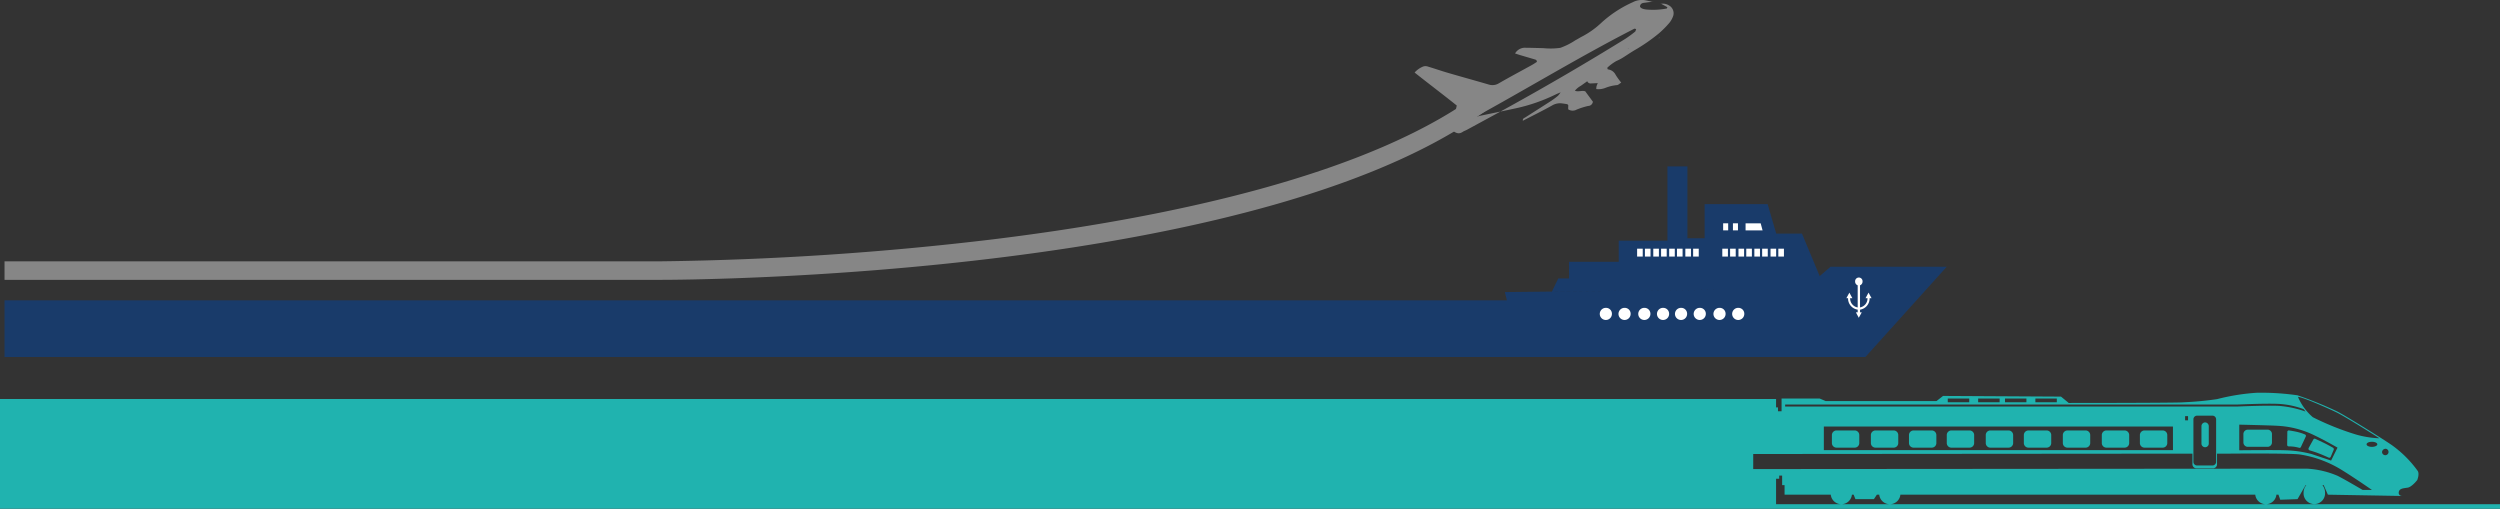 <svg xmlns="http://www.w3.org/2000/svg" width="487.933" height="99.297" viewBox="0 0 487.933 99.297">
  <rect x="0" y="0" width="487.933" height="99.297" fill="#333333" stroke="none"/>
  <g id="Group_166" data-name="Group 166" transform="translate(-689.323 -554.885)">
    <path id="Path_1705" data-name="Path 1705" d="M545.7,145.9h-3.6a.9.9,0,0,1-.872-.932v-1.492a.9.9,0,0,1,.872-.932h3.6a.9.9,0,0,1,.871.932v1.492a.9.9,0,0,1-.871.932" transform="translate(565.746 496.355)" fill="#20b3af"/>
    <path id="Path_1706" data-name="Path 1706" d="M539.1,145.9h-3.6a.9.9,0,0,1-.872-.932v-1.492a.9.9,0,0,1,.872-.932h3.6a.9.9,0,0,1,.871.932v1.492a.9.9,0,0,1-.871.932" transform="translate(564.912 496.355)" fill="#20b3af"/>
    <path id="Path_1707" data-name="Path 1707" d="M532.348,145.9h-3.6a.9.9,0,0,1-.872-.932v-1.492a.9.9,0,0,1,.872-.932h3.6a.9.9,0,0,1,.871.932v1.492a.9.9,0,0,1-.871.932" transform="translate(564.058 496.355)" fill="#20b3af"/>
    <path id="Path_1708" data-name="Path 1708" d="M525.592,145.9h-3.6a.9.9,0,0,1-.872-.932v-1.492a.9.9,0,0,1,.872-.932h3.6a.9.9,0,0,1,.871.932v1.492a.9.9,0,0,1-.871.932" transform="translate(563.205 496.355)" fill="#20b3af"/>
    <path id="Path_1709" data-name="Path 1709" d="M518.992,145.9h-3.6a.9.9,0,0,1-.872-.932v-1.492a.9.9,0,0,1,.872-.932h3.6a.9.9,0,0,1,.871.932v1.492a.9.9,0,0,1-.871.932" transform="translate(562.371 496.355)" fill="#20b3af"/>
    <path id="Path_1710" data-name="Path 1710" d="M492.331,145.9h-3.6a.9.9,0,0,1-.872-.932v-1.492a.9.9,0,0,1,.872-.932h3.6a.9.9,0,0,1,.871.932v1.492a.9.9,0,0,1-.871.932" transform="translate(559.002 496.355)" fill="#20b3af"/>
    <path id="Path_1711" data-name="Path 1711" d="M505.687,145.9h-3.6a.9.9,0,0,1-.872-.932v-1.492a.9.9,0,0,1,.872-.932h3.6a.9.9,0,0,1,.871.932v1.492a.9.9,0,0,1-.871.932" transform="translate(560.69 496.355)" fill="#20b3af"/>
    <path id="Path_1712" data-name="Path 1712" d="M499.086,145.9h-3.6a.9.9,0,0,1-.872-.932v-1.492a.9.9,0,0,1,.872-.932h3.6a.9.9,0,0,1,.871.932v1.492a.9.9,0,0,1-.871.932" transform="translate(559.855 496.355)" fill="#20b3af"/>
    <path id="Path_1713" data-name="Path 1713" d="M512.236,145.9h-3.6a.9.9,0,0,1-.872-.932v-1.492a.9.9,0,0,1,.872-.932h3.6a.9.9,0,0,1,.872.932v1.492a.9.9,0,0,1-.872.932" transform="translate(561.517 496.355)" fill="#20b3af"/>
    <path id="Path_1714" data-name="Path 1714" d="M563.906,145.767H560a.866.866,0,0,1-.837-.894v-1.566a.867.867,0,0,1,.837-.894h3.9a.867.867,0,0,1,.836.894v1.566a.866.866,0,0,1-.836.894" transform="translate(568.013 496.328)" fill="#20b3af"/>
    <path id="Path_1715" data-name="Path 1715" d="M567.085,142.539c.313.043.849.127,1.531.275a9.948,9.948,0,0,1,1.612.515.3.3,0,0,1,.148.41l-.953,2.042a.27.27,0,0,1-.316.153,8.027,8.027,0,0,0-1.1-.224,9.457,9.457,0,0,0-.987-.059.286.286,0,0,1-.273-.3l.031-2.518a.284.284,0,0,1,.31-.293" transform="translate(568.97 496.353)" fill="#20b3af"/>
    <path id="Path_1716" data-name="Path 1716" d="M571.389,144.036a.287.287,0,0,1,.375-.133c.428.2,1.329.615,1.852.873.5.247,1.229.651,1.607.863a.331.331,0,0,1,.133.417l-.574,1.354a.294.294,0,0,1-.388.164c-.425-.19-1.24-.55-1.554-.674-.943-.374-1.736-.62-2.179-.745a.326.326,0,0,1-.179-.472Z" transform="translate(569.437 496.628)" fill="#20b3af"/>
    <path id="Path_1717" data-name="Path 1717" d="M552.609,141.239a.741.741,0,0,1,.714.764v3.312a.716.716,0,1,1-1.428,0V142a.741.741,0,0,1,.714-.764" transform="translate(567.094 496.087)" fill="#20b3af"/>
    <path id="Path_1718" data-name="Path 1718" d="M463.568,73.593a2.269,2.269,0,0,1,1.616.3,1.749,1.749,0,0,1,.857,1.989,4.375,4.375,0,0,1-.757,1.409,19.026,19.026,0,0,1-2.026,2.043,34.165,34.165,0,0,1-4.8,3.321c-.73.436-1.438.914-2.156,1.373a9,9,0,0,1-1.352.711,8.993,8.993,0,0,0-1.8,1.331c.052.158.073.312.109.316a1.919,1.919,0,0,1,1.539,1.085,14.483,14.483,0,0,0,1.079,1.492c-.332.2-.6.5-.86.491a8.286,8.286,0,0,0-2.29.565,3.648,3.648,0,0,1-1.723.207,3.676,3.676,0,0,1,.055-.562,5,5,0,0,1,.246-.6c-.527.025-.939.048-1.352.066a.714.714,0,0,1-.7-.4c.037-.022.072-.064.11-.068s.065.042.1.065l-.2-.042c-.421.3-.84.6-1.263.9a3.961,3.961,0,0,0-1.167.969c.694.272,1.332-.107,2.02.107.471.641.986,1.342,1.49,2.026a.924.924,0,0,1-.9.83,14.363,14.363,0,0,0-2.267.717,1.579,1.579,0,0,1-1.65-.057c0-.265.01-.55.015-.822-.082-.07-.144-.165-.221-.181-.321-.061-.645-.1-.969-.148a3.019,3.019,0,0,0-1.991.418c-1.856,1.034-3.761,1.972-5.687,2.969-.044-.462.252-.51.449-.635,1.721-1.1,3.448-2.188,5.164-3.3a14.753,14.753,0,0,0,1.256-.95,5.106,5.106,0,0,0,.508-.663c-.475.2-.685.275-.883.372a34.081,34.081,0,0,1-7.832,2.737c-2.378.515-4.761,1-7.141,1.5a2.654,2.654,0,0,1-.828.136,4.019,4.019,0,0,0-2.826,1.063c-.329.223-.627.626-1.193.447.39-.413.743-.787,1.09-1.157-.94-1.248-.94-1.248-.66-2.525-2.677-2.144-5.452-4.234-8.226-6.437a4.461,4.461,0,0,1,1.693-1.184,1.447,1.447,0,0,1,.938.03c1.3.388,2.591.84,3.895,1.22,2.654.776,5.32,1.507,7.973,2.284a2.383,2.383,0,0,0,1.995-.281c2.094-1.207,4.224-2.338,6.337-3.506.364-.2.71-.436,1.035-.638-.014-.416-.273-.445-.485-.507-.944-.284-1.889-.554-2.833-.837-.31-.092-.615-.2-.943-.306a2.225,2.225,0,0,1,2.133-1.107c1.12,0,2.238.055,3.358.069a14.057,14.057,0,0,0,3.343-.057,13.19,13.19,0,0,0,2.9-1.454c.417-.221.819-.476,1.238-.7a16.662,16.662,0,0,0,3.834-2.706,22.933,22.933,0,0,1,6.179-4.051,3.818,3.818,0,0,1,2.443-.372c.5.1.995.218,1.492.328l.036-.045c-.461.052-.925.083-1.382.16-.439.075-.972.01-1.167.6-.115.348.328.654,1.169.755a14.577,14.577,0,0,0,4.01-.186c.051-.008.083-.141.149-.26l-1.308-.714Zm-6.259,8.733c-.012-.064-.024-.128-.035-.192l.116-.019c-.021.053-.044.106-.068.151l-.191-.06.178.121m6.045-2.047c.012-.063.024-.127.036-.19.024.028.048.054.072.081a.671.671,0,0,1-.1.061c-.038.027-.076.069-.115.072s-.068-.04-.1-.064c.07.013.14.028.208.04m-40.48,17.943c.751.675,1.364.828,2.06.363.249-.169.543-.257.806-.4,2.693-1.462,5.39-2.915,8.073-4.4q11.55-6.377,22.808-13.328a22,22,0,0,0,1.953-1.43c.119-.094.142-.328.217-.521-.185-.03-.3-.092-.373-.053C446.8,84.4,435.657,91.3,424.142,97.448c-.389.209-.757.46-1.268.774" transform="translate(549.866 482.042)" fill="#868686"/>
    <path id="Path_1719" data-name="Path 1719" d="M579.43,124.568H451.269v-3.616H579.43a603,603,0,0,0,64.759-4.29c31.857-3.9,74.446-12.217,96.428-29.732l2.018,2.9c-43.1,34.343-158.321,34.737-163.205,34.737" transform="translate(238.939 484.935)" fill="#868686"/>
    <path id="Path_1720" data-name="Path 1720" d="M796.59,158.188v-4.966h.609v-.615h.574v1.856h.474v1.868h9.019a2.074,2.074,0,0,0,4.126,0h.338l.349.869h3.608l.576-.869h.462a2.074,2.074,0,0,0,4.126,0h69.265a2.074,2.074,0,0,0,4.126,0h.4l.349.988,3.371-.119,1.578-2.737h.135a2.33,2.33,0,0,0-.531,1.484,2.1,2.1,0,1,0,4.193,0,2.32,2.32,0,0,0-.518-1.484h.248l.823,1.868,14.532.253s-.812,0-.7-.746.925-.747,1.747-.881,1.861-1.483,1.861-1.483.462-1.121.113-1.747a21.736,21.736,0,0,0-5.118-5.1c-2.559-1.734-9.189-5.834-10.7-6.581a74.263,74.263,0,0,0-7.665-3.11,49.319,49.319,0,0,0-8.028-.494,42.007,42.007,0,0,0-7.677,1.242,64.207,64.207,0,0,1-6.5.615c-1.047.133-22.445.133-22.445.133l-1.51-1.242-23.021-.131-1.274,1H806.264l-1.161-.494h-7.44v2.482h-.7V139.3h-.373v-1.638H449.948V159.08H937.881v-.892ZM912.888,147c-.576,0-1.049-.218-1.049-.5s.473-.494,1.049-.494,1.049.217,1.049.494-.474.5-1.049.5m2.728.372a.633.633,0,1,1-.756.628.7.7,0,0,1,.756-.628m-9.493-7.027c1.139.567,5.2,3.039,8.219,4.978a18.85,18.85,0,0,1-4.611-.747,53.752,53.752,0,0,1-8.376-3.363,10.732,10.732,0,0,1-2.908-3.978c1.16.133,6.166,2.362,7.676,3.11m.046,6.8-1.251,2.531s-2.447-.818-3.767-1.264a22.241,22.241,0,0,0-5.231-.749c-1.679-.072-8.927,0-8.927,0v-5s6,.133,7.531.229a18.352,18.352,0,0,1,6.831,1.712c2.232,1.049,4.814,2.543,4.814,2.543M847.2,137.566h4.182v.734H847.2Zm-5.93,0h4.182v.734h-4.182Zm-5.242,0h4.193v.734h-4.193Zm-5.93,0h4.193v.734H830.1Zm-31.734,1.168h88.361c.045,0,5.5-.253,8.039-.119a16.508,16.508,0,0,1,4.8,1.023l.362.47A20.293,20.293,0,0,0,894.738,139c-2.514-.121-7.949.122-8.016.122H798.361Zm84.111,2.9V149.9a.725.725,0,0,1-.7.735h-3.043a.715.715,0,0,1-.687-.735v-8.257a.709.709,0,0,1,.687-.735h3.043a.718.718,0,0,1,.7.735m-5.479.181h-.574V141h.574Zm-2.943,5.81H805.913v-4.6H874.05Zm-81.923.759,85.723-.072v2.061a.781.781,0,0,0,.756.8h3.3a.779.779,0,0,0,.745-.8v-2.061h2.48s11.488-.107,13.653.157a22.051,22.051,0,0,1,7.552,2.64c2.313,1.35,6.551,4.291,6.551,4.291l-1.837-.011s-3.383-2-4.872-2.749a17.586,17.586,0,0,0-6.053-1.4l-108,.084Z" transform="translate(239.375 495.102)" fill="#20b3af"/>
    <path id="Path_1721" data-name="Path 1721" d="M808.171,119.364l-1.915,1.651-.214.181-3.458-8.293h-5.023l-1.678-5.749h-12.3v6.666h-3.357V99.789h-3.9v14.488h-9.506v4.134h-9.7l.011,3.254h-2.118l-1.227,2.543,49.378-.529-58.571.638.405,1.615H451.772v11.053H814.964l15.881-17.622Zm5.532,3.086a.341.341,0,0,1-.317-.362.327.327,0,0,1,.317-.337.334.334,0,0,1,.314.337.349.349,0,0,1-.314.362" transform="translate(238.435 487.575)" fill="#193b6a"/>
    <path id="Path_1722" data-name="Path 1722" d="M471.827,122.692a1.185,1.185,0,1,0,1.1,1.181,1.144,1.144,0,0,0-1.1-1.181" transform="translate(556.837 492.278)" fill="#fff"/>
    <path id="Path_1723" data-name="Path 1723" d="M458.8,122.692a1.185,1.185,0,1,0,1.1,1.181,1.145,1.145,0,0,0-1.1-1.181" transform="translate(555.19 492.278)" fill="#fff"/>
    <path id="Path_1724" data-name="Path 1724" d="M465.16,122.692a1.185,1.185,0,1,0,1.1,1.181,1.145,1.145,0,0,0-1.1-1.181" transform="translate(555.994 492.278)" fill="#fff"/>
    <path id="Path_1725" data-name="Path 1725" d="M452.13,122.692a1.185,1.185,0,1,0,1.1,1.181,1.144,1.144,0,0,0-1.1-1.181" transform="translate(554.348 492.278)" fill="#fff"/>
    <path id="Path_1726" data-name="Path 1726" d="M468.585,122.692a1.185,1.185,0,1,0,1.1,1.181,1.144,1.144,0,0,0-1.1-1.181" transform="translate(556.427 492.278)" fill="#fff"/>
    <path id="Path_1727" data-name="Path 1727" d="M455.556,122.692a1.185,1.185,0,1,0,1.1,1.181,1.144,1.144,0,0,0-1.1-1.181" transform="translate(554.781 492.278)" fill="#fff"/>
    <path id="Path_1728" data-name="Path 1728" d="M461.918,122.692a1.185,1.185,0,1,0,1.1,1.181,1.144,1.144,0,0,0-1.1-1.181" transform="translate(555.584 492.278)" fill="#fff"/>
    <path id="Path_1729" data-name="Path 1729" d="M448.888,122.692a1.185,1.185,0,1,0,1.1,1.181,1.144,1.144,0,0,0-1.1-1.181" transform="translate(553.938 492.278)" fill="#fff"/>
    <path id="Path_1730" data-name="Path 1730" d="M490.954,120.731l.293.545.294.544h-.44a1.777,1.777,0,0,0,1.472,1.8V119.3a.772.772,0,0,1-.5-.738.728.728,0,1,1,1.452,0,.777.777,0,0,1-.494.738v4.315a1.779,1.779,0,0,0,1.459-1.8h-.384l.294-.544.294-.545.294.545.293.544H494.9a2.2,2.2,0,0,1-1.866,2.236v.527l.335,0-.29.528-.291.528-.283-.532-.284-.533.354,0v-.522a2.2,2.2,0,0,1-1.88-2.237h-.326l.293-.544Z" transform="translate(559.319 491.271)" fill="#fff"/>
    <path id="Path_1731" data-name="Path 1731" d="M475.848,109H472.9v1.379h3.317Z" transform="translate(557.112 489.467)" fill="#fff"/>
    <rect id="Rectangle_446" data-name="Rectangle 446" width="0.981" height="1.379" transform="translate(1027.547 598.467)" fill="#fff"/>
    <rect id="Rectangle_447" data-name="Rectangle 447" width="0.982" height="1.379" transform="translate(1025.635 598.467)" fill="#fff"/>
    <rect id="Rectangle_448" data-name="Rectangle 448" width="1.095" height="1.538" transform="translate(1036.405 603.422)" fill="#fff"/>
    <rect id="Rectangle_449" data-name="Rectangle 449" width="1.095" height="1.538" transform="translate(1019.779 603.422)" fill="#fff"/>
    <rect id="Rectangle_450" data-name="Rectangle 450" width="1.095" height="1.538" transform="translate(1030.149 603.422)" fill="#fff"/>
    <rect id="Rectangle_451" data-name="Rectangle 451" width="1.095" height="1.538" transform="translate(1013.523 603.422)" fill="#fff"/>
    <rect id="Rectangle_452" data-name="Rectangle 452" width="1.095" height="1.538" transform="translate(1033.249 603.422)" fill="#fff"/>
    <rect id="Rectangle_453" data-name="Rectangle 453" width="1.095" height="1.538" transform="translate(1016.623 603.422)" fill="#fff"/>
    <rect id="Rectangle_454" data-name="Rectangle 454" width="1.096" height="1.538" transform="translate(1026.992 603.422)" fill="#fff"/>
    <rect id="Rectangle_455" data-name="Rectangle 455" width="1.095" height="1.538" transform="translate(1010.367 603.422)" fill="#fff"/>
    <rect id="Rectangle_456" data-name="Rectangle 456" width="1.095" height="1.538" transform="translate(1034.883 603.422)" fill="#fff"/>
    <rect id="Rectangle_457" data-name="Rectangle 457" width="1.095" height="1.538" transform="translate(1018.257 603.422)" fill="#fff"/>
    <rect id="Rectangle_458" data-name="Rectangle 458" width="1.096" height="1.538" transform="translate(1028.626 603.422)" fill="#fff"/>
    <rect id="Rectangle_459" data-name="Rectangle 459" width="1.095" height="1.538" transform="translate(1012.001 603.422)" fill="#fff"/>
    <rect id="Rectangle_460" data-name="Rectangle 460" width="1.095" height="1.538" transform="translate(1031.727 603.422)" fill="#fff"/>
    <rect id="Rectangle_461" data-name="Rectangle 461" width="1.095" height="1.538" transform="translate(1015.101 603.422)" fill="#fff"/>
    <rect id="Rectangle_462" data-name="Rectangle 462" width="1.096" height="1.538" transform="translate(1025.47 603.422)" fill="#fff"/>
    <rect id="Rectangle_463" data-name="Rectangle 463" width="1.096" height="1.538" transform="translate(1008.844 603.422)" fill="#fff"/>
  </g>
</svg>
